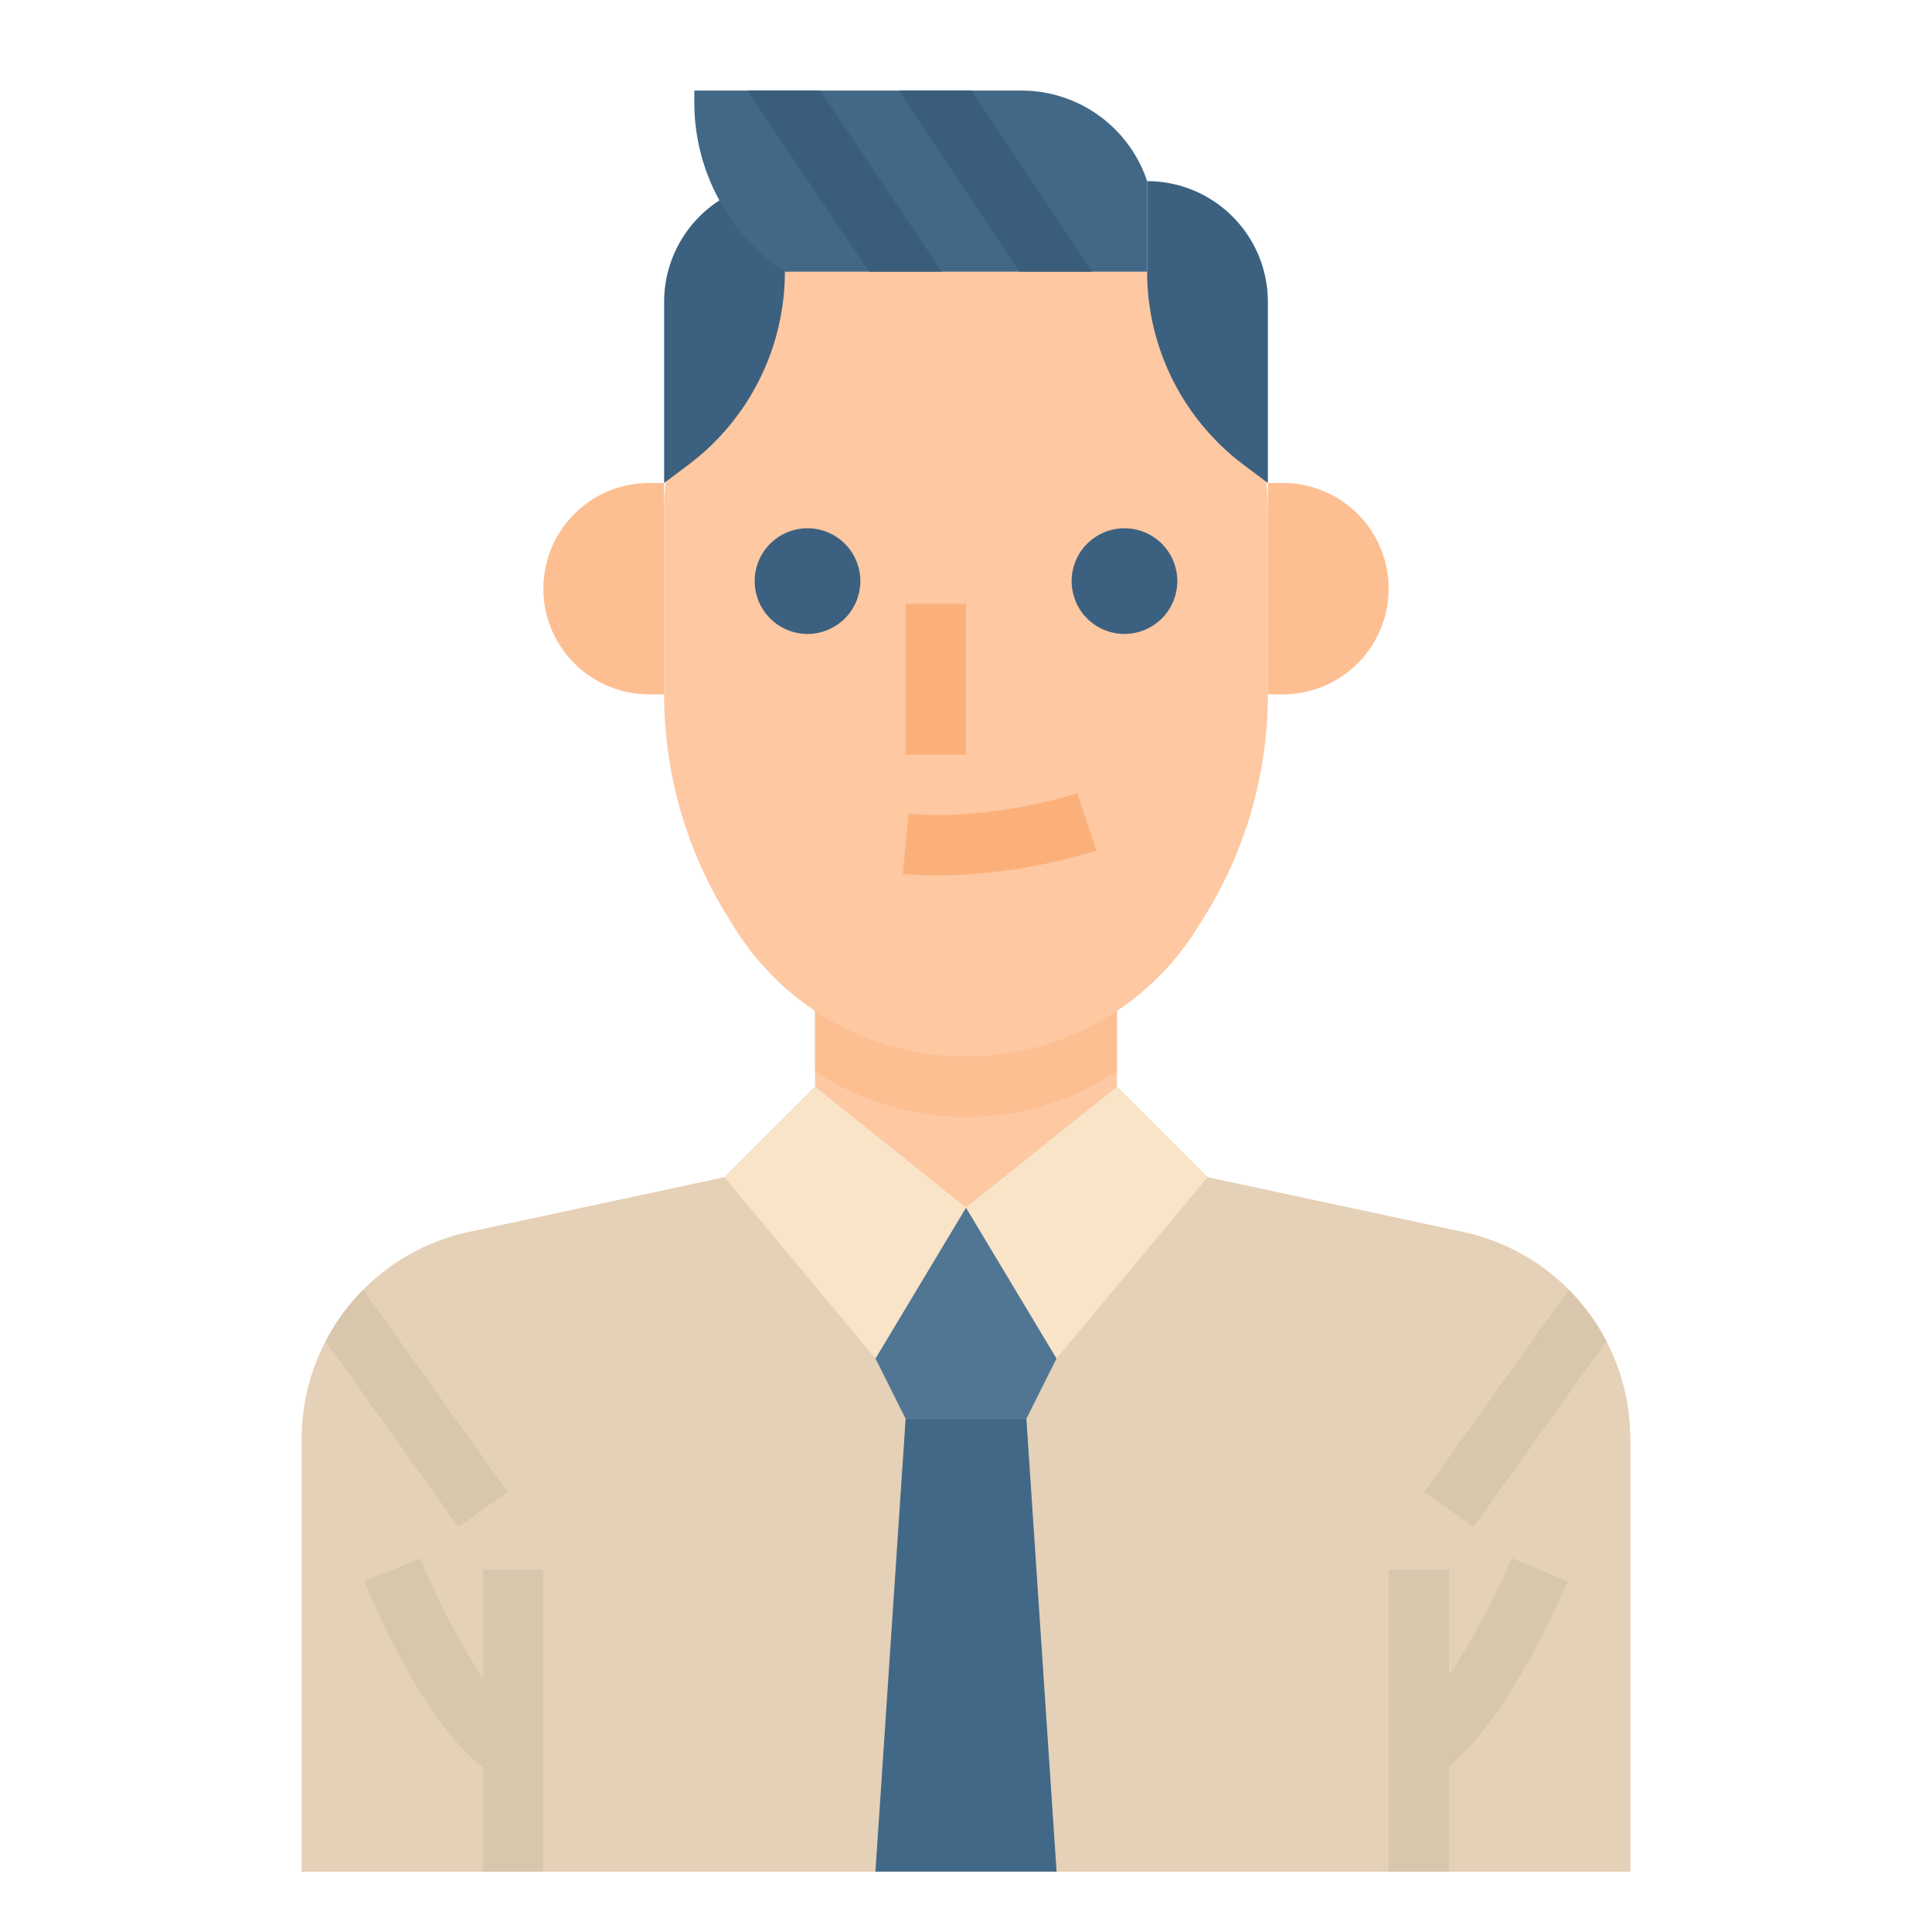 <svg height="512" viewBox="0 0 512 512" width="512" xmlns="http://www.w3.org/2000/svg"><g id="Flat"><path d="m432 381.27v114.73h-352v-114.73a56.018 56.018 0 0 1 44.27-54.76l67.73-14.51 24-24v-32h80v32l24 24 67.73 14.51a56.018 56.018 0 0 1 44.27 54.76z" fill="#fdc8a2"/><path d="m296 256v27.89a72.116 72.116 0 0 1 -80 0v-27.89z" fill="#fdbf92"/><path d="m432 381.27v114.73h-352v-114.73a56.02 56.02 0 0 1 44.27-54.76l67.73-14.51 24-24 40 32 40-32 24 24 67.73 14.51a55.993 55.993 0 0 1 44.27 54.76z" fill="#e4d1b7"/><path d="m256 280a72.171 72.171 0 0 1 -61.2-33.92l-1.84-2.944a111.579 111.579 0 0 1 -16.96-59.136v-48a80 80 0 0 1 80-80 80 80 0 0 1 80 80v48a111.579 111.579 0 0 1 -16.96 59.136l-1.84 2.944a72.171 72.171 0 0 1 -61.2 33.92z" fill="#fdc8a2"/><path d="m214 168a14 14 0 1 1 14-14 14.015 14.015 0 0 1 -14 14z" fill="#3c6180"/><path d="m298 168a14 14 0 1 1 14-14 14.015 14.015 0 0 1 -14 14z" fill="#3c6180"/><path d="m172 184h4v-56h-4a28 28 0 0 0 -28 28 28 28 0 0 0 28 28z" fill="#fdbf92"/><path d="m340 128h-4v56h4a28 28 0 0 0 28-28 28 28 0 0 0 -28-28z" fill="#fdbf92"/><path d="m208 72a64 64 0 0 1 -25.6 51.2l-6.4 4.8v-48a32 32 0 0 1 32-32z" fill="#3c6180"/><path d="m304 72a64 64 0 0 0 25.6 51.2l6.4 4.8v-48a32 32 0 0 0 -32-32z" fill="#3c6180"/><path d="m304 48v24h-96a53.9 53.9 0 0 1 -24-44.84v-3.16h86.7a35.1 35.1 0 0 1 33.3 24z" fill="#426887"/><path d="m289.45 72h-19.24l-32-48h19.24z" fill="#395d7b"/><path d="m249.57 72h-19.27l-32.22-48h19.27z" fill="#395d7b"/><path d="m248.732 232c-3.117 0-6.287-.129-9.467-.422l1.47-15.933c21.955 2.026 44.518-5.335 44.743-5.41l5.052 15.181a146.88 146.88 0 0 1 -41.798 6.584zm7.268-32h-16v-40h16z" fill="#fcb079"/><g fill="#d8c6ad"><path d="m128 444.725c-6.612-9.66-12.961-22.685-16.572-31.7l-14.855 5.944c1.609 4.031 15.143 36.953 31.427 49.368v27.663h16v-80h-16z"/><path d="m134.51 395.35-13.02 9.3-35.17-49.23a56.32 56.32 0 0 1 9.95-13.61z"/><path d="m425.68 355.42-35.17 49.23-13.02-9.3 38.24-53.54a56.32 56.32 0 0 1 9.95 13.61z"/><path d="m384 443.937v-27.937h-16v80h16v-27.913c16.108-13.157 29.772-45.139 31.385-49.01l-14.769-6.156a190.054 190.054 0 0 1 -16.616 31.016z"/></g><path d="m256 320-24 40 8 16h32l8-16z" fill="#517694"/><path d="m272 376h-32l-8 120h48z" fill="#426887"/><path d="m216 288-24 24 40 48 24-40z" fill="#f9e4c8"/><path d="m296 288-40 32 24 40 40-48z" fill="#f9e4c8"/></g></svg>